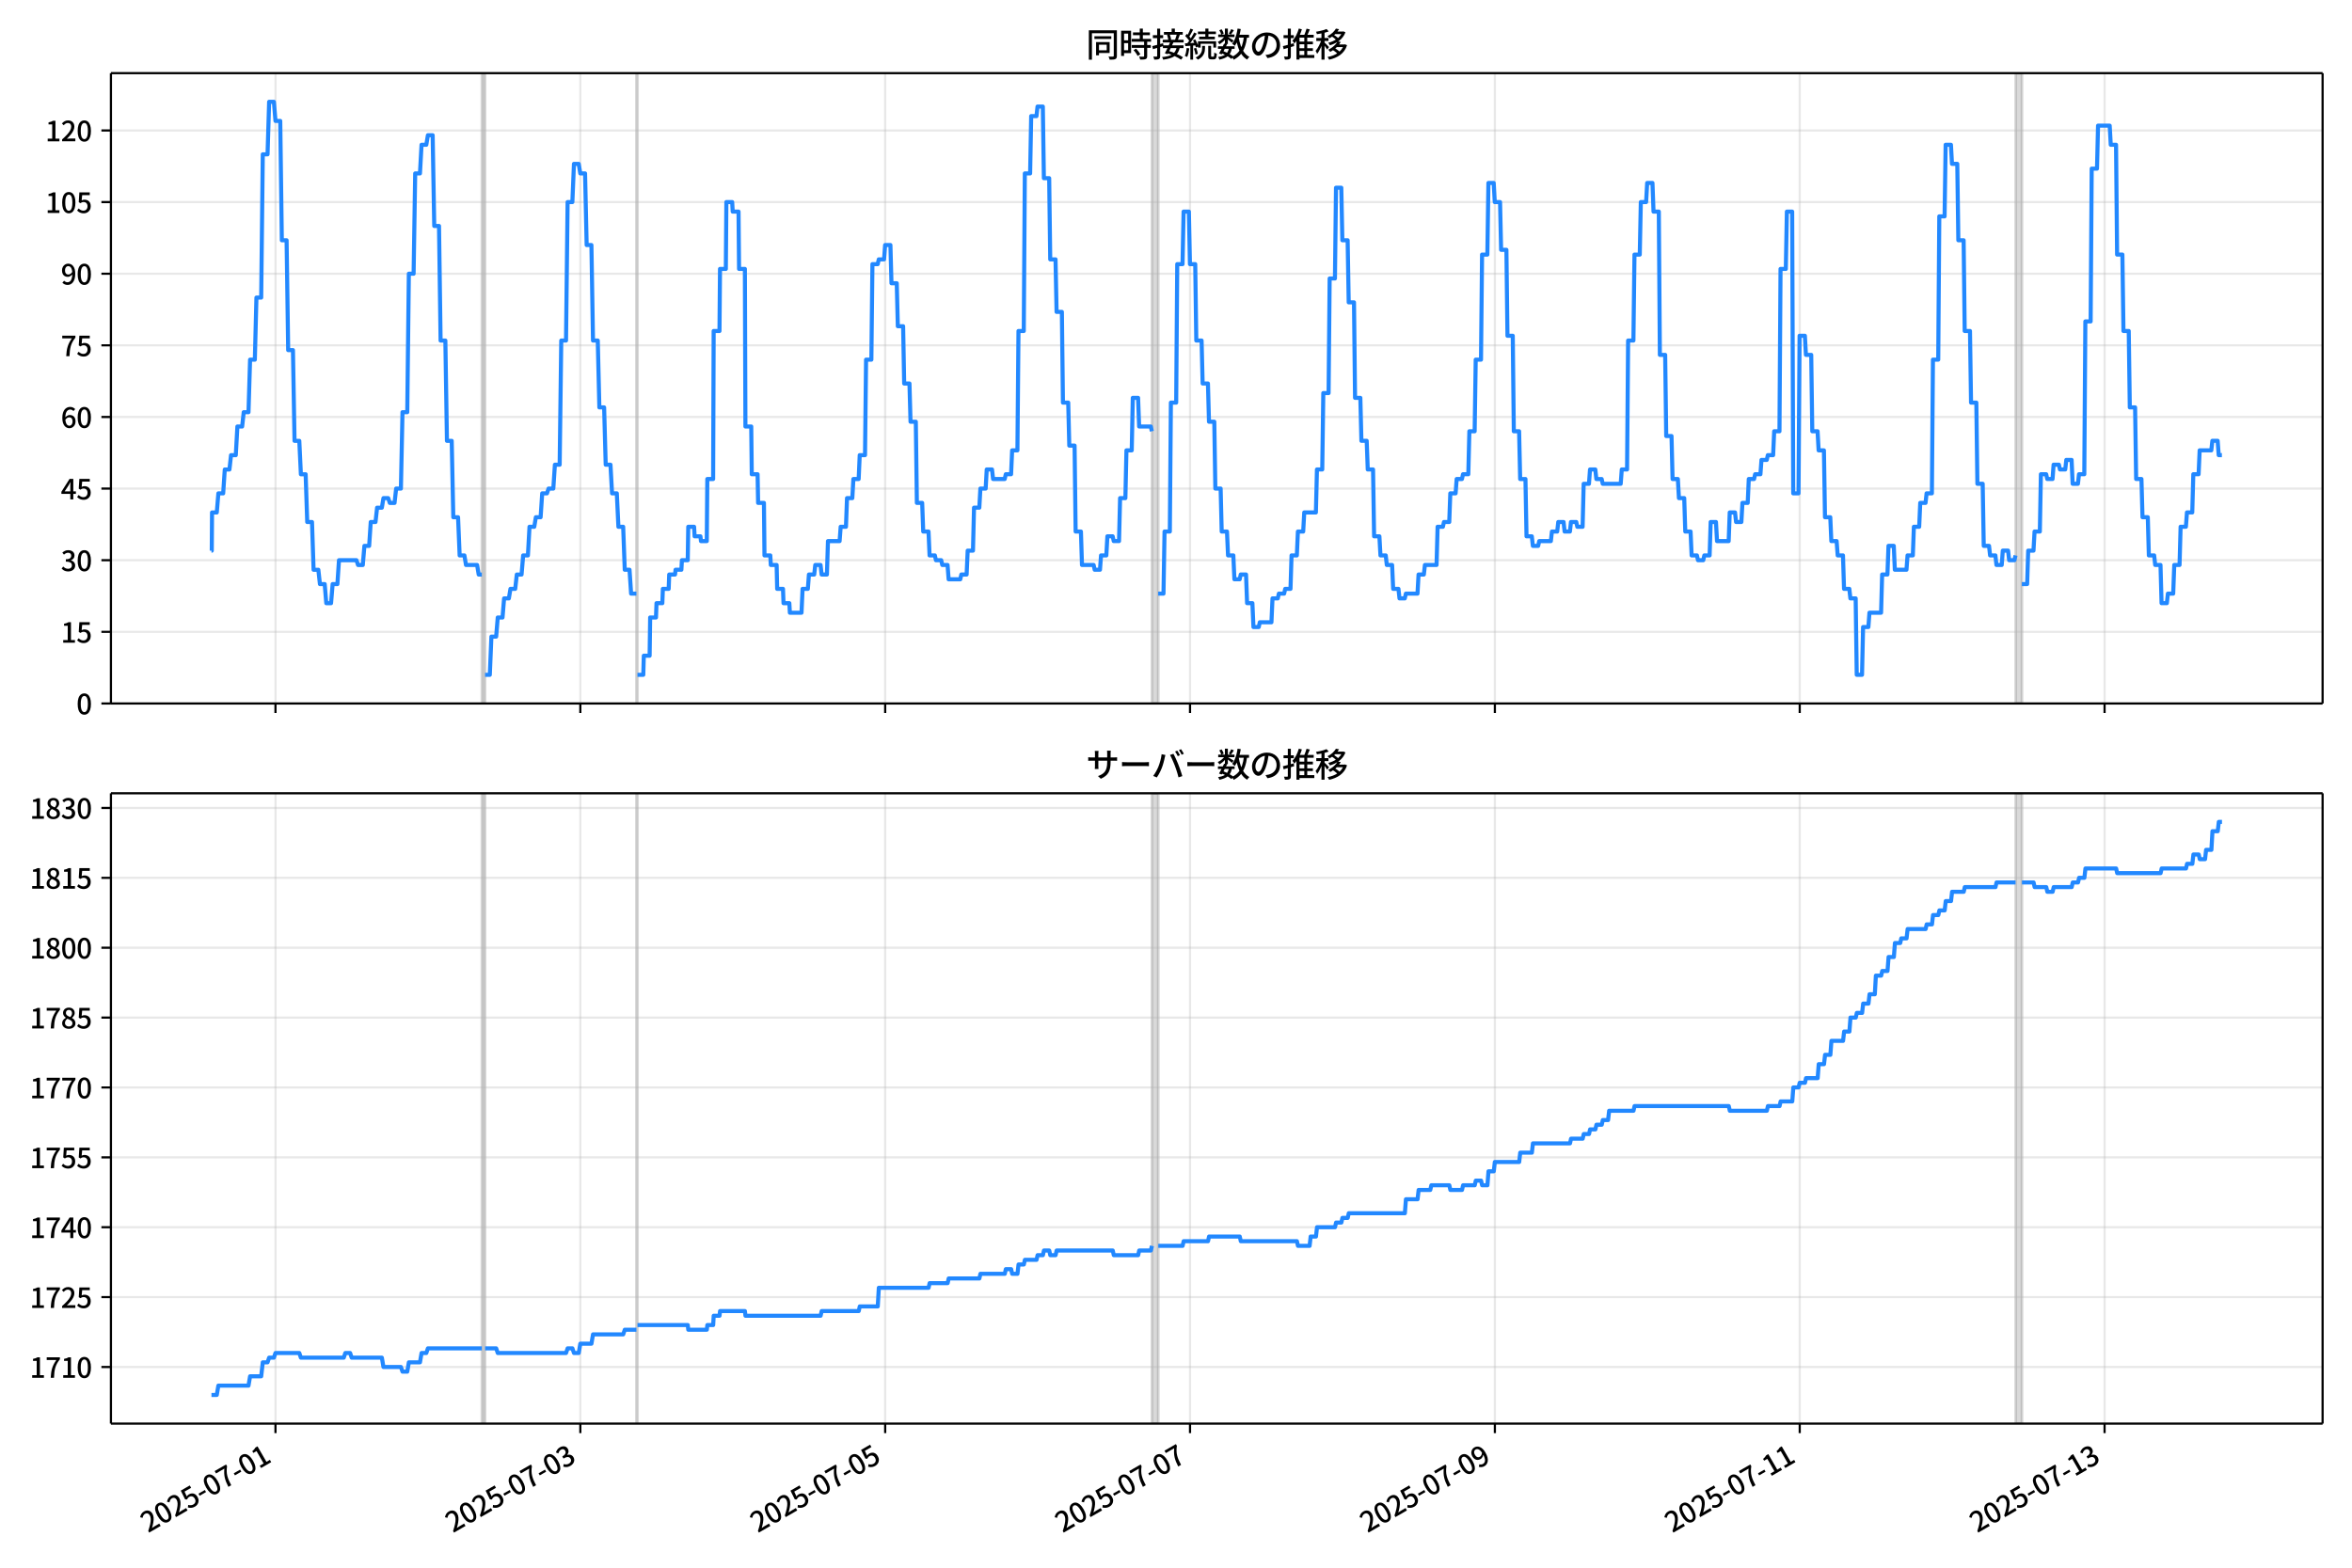 <!DOCTYPE svg  PUBLIC '-//W3C//DTD SVG 1.1//EN'  'http://www.w3.org/Graphics/SVG/1.1/DTD/svg11.dtd'>
<svg version="1.1" viewBox="0 0 864 576" xmlns="http://www.w3.org/2000/svg" xmlns:xlink="http://www.w3.org/1999/xlink">
 <defs>
  <style type="text/css">*{stroke-linejoin: round; stroke-linecap: butt}</style>
 </defs>
 <g id="aa">
  <g id="ab">
   <path d="m0 576h864v-576h-864z" fill="#fff"/>
  </g>
  <g id="ac">
   <g id="ad">
    <path d="m40.75 258.47h812.45v-231.59h-812.45z" fill="#fff"/>
   </g>
   <g id="ae">
    <path d="m177.02 258.47h1.167v-231.59h-1.167z" clip-path="url(#b)" fill="#808080" opacity=".3" stroke="#808080"/>
   </g>
   <g id="af">
    <path d="m233.79 258.47h.389v-231.59h-.389z" clip-path="url(#b)" fill="#808080" opacity=".3" stroke="#808080"/>
   </g>
   <g id="ag">
    <path d="m423.16 258.47h2.333v-231.59h-2.333z" clip-path="url(#b)" fill="#808080" opacity=".3" stroke="#808080"/>
   </g>
   <g id="ah">
    <path d="m740.45 258.47h2.333v-231.59h-2.333z" clip-path="url(#b)" fill="#808080" opacity=".3" stroke="#808080"/>
   </g>
   <g id="ai">
    <g id="aj">
     <g id="ak">
      <path d="m101.2 258.47v-231.59" clip-path="url(#b)" fill="none" stroke="#b0b0b0" stroke-linecap="square" stroke-opacity=".3" stroke-width=".8"/>
     </g>
     <g id="al">
      <defs>
       <path id="i" d="m0 0v3.5" stroke="#000" stroke-width=".8"/>
      </defs>
      <use x="101.198" y="258.468" stroke="#000000" stroke-width=".8" xlink:href="#i"/>
     </g>
    </g>
    <g id="am">
     <g id="an">
      <path d="m213.18 258.47v-231.59" clip-path="url(#b)" fill="none" stroke="#b0b0b0" stroke-linecap="square" stroke-opacity=".3" stroke-width=".8"/>
     </g>
     <g id="ao">
      <use x="213.184" y="258.468" stroke="#000000" stroke-width=".8" xlink:href="#i"/>
     </g>
    </g>
    <g id="ap">
     <g id="aq">
      <path d="m325.17 258.47v-231.59" clip-path="url(#b)" fill="none" stroke="#b0b0b0" stroke-linecap="square" stroke-opacity=".3" stroke-width=".8"/>
     </g>
     <g id="ar">
      <use x="325.169" y="258.468" stroke="#000000" stroke-width=".8" xlink:href="#i"/>
     </g>
    </g>
    <g id="as">
     <g id="at">
      <path d="m437.15 258.47v-231.59" clip-path="url(#b)" fill="none" stroke="#b0b0b0" stroke-linecap="square" stroke-opacity=".3" stroke-width=".8"/>
     </g>
     <g id="au">
      <use x="437.154" y="258.468" stroke="#000000" stroke-width=".8" xlink:href="#i"/>
     </g>
    </g>
    <g id="av">
     <g id="aw">
      <path d="m549.14 258.47v-231.59" clip-path="url(#b)" fill="none" stroke="#b0b0b0" stroke-linecap="square" stroke-opacity=".3" stroke-width=".8"/>
     </g>
     <g id="ax">
      <use x="549.139" y="258.468" stroke="#000000" stroke-width=".8" xlink:href="#i"/>
     </g>
    </g>
    <g id="ay">
     <g id="az">
      <path d="m661.12 258.47v-231.59" clip-path="url(#b)" fill="none" stroke="#b0b0b0" stroke-linecap="square" stroke-opacity=".3" stroke-width=".8"/>
     </g>
     <g id="ba">
      <use x="661.124" y="258.468" stroke="#000000" stroke-width=".8" xlink:href="#i"/>
     </g>
    </g>
    <g id="bb">
     <g id="bc">
      <path d="m773.11 258.47v-231.59" clip-path="url(#b)" fill="none" stroke="#b0b0b0" stroke-linecap="square" stroke-opacity=".3" stroke-width=".8"/>
     </g>
     <g id="bd">
      <use x="773.109" y="258.468" stroke="#000000" stroke-width=".8" xlink:href="#i"/>
     </g>
    </g>
   </g>
   <g id="be">
    <g id="bf">
     <g id="bg">
      <path d="m40.75 258.47h812.45" clip-path="url(#b)" fill="none" stroke="#b0b0b0" stroke-linecap="square" stroke-opacity=".3" stroke-width=".8"/>
     </g>
     <g id="bh">
      <defs>
       <path id="d" d="m0 0h-3.5" stroke="#000" stroke-width=".8"/>
      </defs>
      <use x="40.75" y="258.468" stroke="#000000" stroke-width=".8" xlink:href="#d"/>
     </g>
     <g id="bi">
      <!-- 0 -->
      <g transform="translate(28.05 262.45) scale(.1 -.1)">
       <defs>
        <path id="a" transform="scale(.016)" d="m1830-90q-460 0-806 275-346 276-535 823-188 547-188 1366 0 820 188 1357 189 538 535 803 346 266 806 266 461 0 800-269 340-269 528-803 189-534 189-1354 0-819-189-1366-188-547-528-823-339-275-800-275zm0 589q237 0 422 185 186 186 288 599 103 413 103 1091 0 679-103 1082-102 403-288 582-185 180-422 180-236 0-422-180-186-179-292-582-105-403-105-1082 0-678 105-1091 106-413 292-599 186-185 422-185z"/>
       </defs>
       <use xlink:href="#a"/>
      </g>
     </g>
    </g>
    <g id="bj">
     <g id="bk">
      <path d="m40.75 232.15h812.45" clip-path="url(#b)" fill="none" stroke="#b0b0b0" stroke-linecap="square" stroke-opacity=".3" stroke-width=".8"/>
     </g>
     <g id="bl">
      <use x="40.75" y="232.151" stroke="#000000" stroke-width=".8" xlink:href="#d"/>
     </g>
     <g id="bm">
      <!-- 15 -->
      <g transform="translate(22.35 236.14) scale(.1 -.1)">
       <defs>
        <path id="e" transform="scale(.016)" d="m544 0v608h1037v3277h-845v467q333 58 579 147 247 90 451 218h557v-4109h915v-608h-2694z"/>
        <path id="f" transform="scale(.016)" d="m1715-90q-365 0-653 90t-506 237q-217 147-383 307l352 480q134-134 294-246t361-183q202-70 452-70 262 0 473 118 212 119 333 346 122 227 122 541 0 460-247 716-246 256-649 256-224 0-384-64t-365-198l-365 237 141 2240h2387v-627h-1747l-109-1204q154 77 307 118 154 42 340 42 397 0 723-160t518-490q192-329 192-847 0-519-224-887t-586-560q-361-192-777-192z"/>
       </defs>
       <use xlink:href="#e"/>
       <use transform="translate(57)" xlink:href="#f"/>
      </g>
     </g>
    </g>
    <g id="bn">
     <g id="bo">
      <path d="m40.75 205.83h812.45" clip-path="url(#b)" fill="none" stroke="#b0b0b0" stroke-linecap="square" stroke-opacity=".3" stroke-width=".8"/>
     </g>
     <g id="bp">
      <use x="40.75" y="205.834" stroke="#000000" stroke-width=".8" xlink:href="#d"/>
     </g>
     <g id="bq">
      <!-- 30 -->
      <g transform="translate(22.35 209.82) scale(.1 -.1)">
       <defs>
        <path id="l" transform="scale(.016)" d="m1715-90q-371 0-656 90t-503 240q-217 150-377 323l359 474q211-205 479-359 269-153 634-153 269 0 467 92 199 93 311 266t112 423q0 256-125 451t-429 300q-304 106-835 106v551q467 0 732 105 266 106 384 291 119 186 119 423 0 307-192 489-192 183-531 183-269 0-503-119-233-118-438-316l-384 460q282 256 614 413 333 157 737 157 422 0 748-144 327-144 512-413 186-269 186-659 0-403-221-685-221-281-592-422v-26q269-70 490-227t349-400 128-557q0-422-215-726-214-304-573-468-358-163-787-163z"/>
       </defs>
       <use xlink:href="#l"/>
       <use transform="translate(57)" xlink:href="#a"/>
      </g>
     </g>
    </g>
    <g id="br">
     <g id="bs">
      <path d="m40.75 179.52h812.45" clip-path="url(#b)" fill="none" stroke="#b0b0b0" stroke-linecap="square" stroke-opacity=".3" stroke-width=".8"/>
     </g>
     <g id="bt">
      <use x="40.75" y="179.517" stroke="#000000" stroke-width=".8" xlink:href="#d"/>
     </g>
     <g id="bu">
      <!-- 45 -->
      <g transform="translate(22.35 183.5) scale(.1 -.1)">
       <defs>
        <path id="q" transform="scale(.016)" d="m2170 0v3072q0 192 12 457 13 266 20 458h-26q-90-179-183-365-92-185-195-364l-921-1415h2579v-576h-3328v493l1875 2957h858v-4717h-691z"/>
       </defs>
       <use xlink:href="#q"/>
       <use transform="translate(57)" xlink:href="#f"/>
      </g>
     </g>
    </g>
    <g id="bv">
     <g id="bw">
      <path d="m40.75 153.2h812.45" clip-path="url(#b)" fill="none" stroke="#b0b0b0" stroke-linecap="square" stroke-opacity=".3" stroke-width=".8"/>
     </g>
     <g id="bx">
      <use x="40.75" y="153.201" stroke="#000000" stroke-width=".8" xlink:href="#d"/>
     </g>
     <g id="by">
      <!-- 60 -->
      <g transform="translate(22.35 157.19) scale(.1 -.1)">
       <defs>
        <path id="x" transform="scale(.016)" d="m1971-90q-339 0-634 144-294 144-518 435-224 292-352 733-128 442-128 1044 0 678 147 1161 148 483 397 784 250 301 570 445t665 144q397 0 688-147 292-147 490-359l-403-448q-128 154-327 253-198 99-409 99-307 0-567-182-259-182-413-605-153-422-153-1145 0-608 115-1002t326-589q212-195 493-195 212 0 375 121 163 122 259 343t96 522q0 300-90 511-89 212-259 320-169 109-419 109-211 0-451-134t-458-461l-25 538q134 192 313 323t374 201q196 71 375 71 397 0 694-163 298-163 467-490 170-326 170-825 0-468-195-817-195-348-512-544-317-195-701-195z"/>
       </defs>
       <use xlink:href="#x"/>
       <use transform="translate(57)" xlink:href="#a"/>
      </g>
     </g>
    </g>
    <g id="bz">
     <g id="ca">
      <path d="m40.75 126.88h812.45" clip-path="url(#b)" fill="none" stroke="#b0b0b0" stroke-linecap="square" stroke-opacity=".3" stroke-width=".8"/>
     </g>
     <g id="cb">
      <use x="40.75" y="126.884" stroke="#000000" stroke-width=".8" xlink:href="#d"/>
     </g>
     <g id="cc">
      <!-- 75 -->
      <g transform="translate(22.35 130.87) scale(.1 -.1)">
       <defs>
        <path id="g" transform="scale(.016)" d="m1235 0q32 646 109 1187t224 1024 384 941 576 938h-2208v627h3027v-455q-409-512-665-989-256-476-397-969t-205-1053-90-1251h-755z"/>
       </defs>
       <use xlink:href="#g"/>
       <use transform="translate(57)" xlink:href="#f"/>
      </g>
     </g>
    </g>
    <g id="cd">
     <g id="ce">
      <path d="m40.75 100.57h812.45" clip-path="url(#b)" fill="none" stroke="#b0b0b0" stroke-linecap="square" stroke-opacity=".3" stroke-width=".8"/>
     </g>
     <g id="cf">
      <use x="40.75" y="100.567" stroke="#000000" stroke-width=".8" xlink:href="#d"/>
     </g>
     <g id="cg">
      <!-- 90 -->
      <g transform="translate(22.35 104.55) scale(.1 -.1)">
       <defs>
        <path id="p" transform="scale(.016)" d="m1562-90q-410 0-708 150-297 151-502 356l403 461q141-160 346-256t422-96q224 0 425 102 202 103 352 333 151 230 237 614 87 384 87 941 0 589-115 970t-323 563-496 182q-205 0-372-118-166-118-262-336t-96-525q0-301 86-512 87-211 259-323 173-112 417-112 224 0 460 141 237 141 448 461l32-544q-134-180-313-314t-371-208-384-74q-391 0-689 166-297 167-467 496-169 330-169 823 0 467 195 816t515 541 698 192q339 0 636-138 298-137 519-419 221-281 349-710t128-1018q0-691-141-1187t-391-807q-249-310-563-461-313-150-652-150z"/>
       </defs>
       <use xlink:href="#p"/>
       <use transform="translate(57)" xlink:href="#a"/>
      </g>
     </g>
    </g>
    <g id="ch">
     <g id="ci">
      <path d="m40.75 74.25h812.45" clip-path="url(#b)" fill="none" stroke="#b0b0b0" stroke-linecap="square" stroke-opacity=".3" stroke-width=".8"/>
     </g>
     <g id="cj">
      <use x="40.75" y="74.25" stroke="#000000" stroke-width=".8" xlink:href="#d"/>
     </g>
     <g id="ck">
      <!-- 105 -->
      <g transform="translate(16.65 78.235) scale(.1 -.1)">
       <use xlink:href="#e"/>
       <use transform="translate(57)" xlink:href="#a"/>
       <use transform="translate(114)" xlink:href="#f"/>
      </g>
     </g>
    </g>
    <g id="cl">
     <g id="cm">
      <path d="m40.75 47.933h812.45" clip-path="url(#b)" fill="none" stroke="#b0b0b0" stroke-linecap="square" stroke-opacity=".3" stroke-width=".8"/>
     </g>
     <g id="cn">
      <use x="40.75" y="47.933" stroke="#000000" stroke-width=".8" xlink:href="#d"/>
     </g>
     <g id="co">
      <!-- 120 -->
      <g transform="translate(16.65 51.919) scale(.1 -.1)">
       <defs>
        <path id="h" transform="scale(.016)" d="m282 0v429q697 621 1164 1136 468 515 701 956 234 442 234 826 0 256-87 451-86 196-262 301-176 106-445 106-275 0-506-151-230-150-422-368l-416 410q301 333 637 518 336 186 803 186 429 0 749-176t496-493 176-745q0-455-224-919t-615-935q-390-470-889-950 186 20 394 36t374 16h1184v-634h-3046z"/>
       </defs>
       <use xlink:href="#e"/>
       <use transform="translate(57)" xlink:href="#h"/>
       <use transform="translate(114)" xlink:href="#a"/>
      </g>
     </g>
    </g>
   </g>
   <g id="cp">
    <path d="m77.68 202.33h.111l.098-14.036h1.743l.585-7.018h1.767l.585-8.772h1.716l.583-5.263h1.75l.583-10.527h1.75l.583-5.263h1.75l.583-19.299h1.75l.583-22.808h1.75l.583-52.634h1.75l.583-19.299h1.75l.583 7.018h1.75l.583 43.861h1.75l.583 40.352h1.75l.583 33.335h1.75l.583 12.281h1.75l.583 17.545h1.75l.583 17.545h1.75l.583 5.263h1.75l.583 7.018h1.75l.583-7.018h1.75l.583-8.772h6.416l.583 1.754h1.75l.583-7.018h1.75l.583-8.772h1.75l.583-5.263h1.75l.583-3.509h1.75l.583 1.754h1.75l.583-5.263h1.75l.583-28.071h1.75l.583-50.879h1.75l.583-36.844h1.75l.583-10.527h1.75l.583-3.509h1.75l.583 33.335h1.75l.583 42.107h1.75l.583 36.844h1.75l.583 28.071h1.75l.583 14.036h1.75l.583 3.509h4.083l.583 3.509h1.167m1.167 36.844h1.75l.583-14.036h1.75l.583-7.018h1.75l.583-7.018h1.75l.583-3.509h1.75l.583-5.263h1.75l.583-7.018h1.75l.583-10.527h1.75l.583-3.509h1.75l.583-8.772h1.75l.583-1.754h1.75l.583-8.772h1.75l.583-45.616h1.75l.583-50.879h1.75l.583-14.036h1.75l.583 3.509h1.75l.583 26.317h1.75l.583 35.089h1.75l.583 24.562h1.75l.583 21.053h1.75l.583 10.527h1.75l.583 12.281h1.75l.583 15.79h1.75l.583 8.772h1.944m.389 29.826h2.139l.194-7.018h2.139l.194-14.036h2.139l.194-5.263h2.139l.194-5.263h2.139l.194-5.263h2.139l.194-1.754h2.139l.194-3.509h2.139l.194-12.281h2.139l.194 3.509h2.139l.194 1.754h2.139l.194-22.808h2.139l.194-54.388h2.139l.194-22.808h2.139l.194-24.562h2.139l.194 3.509h2.139l.194 21.053h2.139l.194 57.897h2.139l.194 17.545h2.139l.194 10.527h2.139l.194 19.299h2.139l.194 3.509h2.139l.194 8.772h2.139l.194 5.263h2.139l.194 3.509h4.277l.389-8.772h1.944l.389-5.263h1.944l.389-3.509h1.944l.389 3.509h1.944l.389-12.281h4.277l.389-5.263h1.944l.389-10.527h1.944l.389-7.018h1.944l.389-8.772h1.944l.389-35.089h1.944l.389-35.089h1.944l.389-1.754h1.944l.389-5.263h1.944l.389 14.036h1.944l.389 15.79h1.944l.389 21.053h1.944l.389 14.036h1.944l.389 29.826h1.944l.389 10.527h1.944l.389 8.772h1.944l.389 1.754h1.944l.389 1.754h1.944l.389 5.263h4.277l.389-1.754h1.944l.389-8.772h1.944l.389-15.79h1.944l.389-7.018h1.944l.389-7.018h1.944l.389 3.509h4.277l.389-1.754h1.944l.389-8.772h1.944l.389-43.861h1.944l.389-57.897h1.944l.389-21.053h1.944l.389-3.509h1.944l.389 26.317h1.944l.389 29.826h1.944l.389 19.299h1.944l.389 33.335h1.944l.389 15.79h1.944l.389 31.58h1.944l.389 12.281h4.277l.389 1.754h1.944l.389-5.263h1.944l.389-7.018h1.944l.389 1.754h1.944l.389-15.79h1.944l.389-17.545h1.944l.389-19.299h1.944l.389 10.527h4.277l.389 1.754m2.333 59.651h1.944l.389-22.808h1.944l.389-47.37h1.944l.389-50.879h1.944l.389-19.299h1.944l.389 19.299h1.944l.389 28.071h1.944l.389 15.79h1.944l.389 14.036h1.944l.389 24.562h1.944l.389 15.79h1.944l.389 8.772h1.944l.389 8.772h1.944l.389-1.754h1.944l.389 10.527h1.944l.389 8.772h1.944l.389-1.754h4.277l.389-8.772h1.944l.389-1.754h1.944l.389-1.754h1.944l.389-12.281h1.944l.389-8.772h1.944l.389-7.018h4.277l.389-15.79h1.944l.389-28.071h1.944l.389-42.107h1.944l.389-33.335h1.944l.389 19.299h1.944l.389 22.808h1.944l.389 35.089h1.944l.389 15.79h1.944l.389 10.527h1.944l.389 24.562h1.944l.389 7.018h1.944l.389 3.509h1.944l.389 8.772h1.944l.389 3.509h1.944l.389-1.754h4.277l.389-7.018h1.944l.389-3.509h4.277l.389-14.036h1.944l.389-1.754h1.944l.389-10.527h1.944l.389-5.263h1.944l.389-1.754h1.944l.389-15.79h1.944l.389-26.317h1.944l.389-38.598h1.944l.389-26.317h1.944l.389 7.018h1.944l.389 17.545h1.944l.389 31.58h1.944l.389 35.089h1.944l.389 17.545h1.944l.389 21.053h1.944l.389 3.509h1.944l.389-1.754h4.277l.389-3.509h1.944l.389-3.509h1.944l.389 3.509h1.944l.389-3.509h1.944l.389 1.754h1.944l.389-15.79h1.944l.389-5.263h1.944l.389 3.509h1.944l.389 1.754h6.61l.389-5.263h1.944l.389-47.37h1.944l.389-31.58h1.944l.389-19.299h1.944l.389-7.018h1.944l.389 10.527h1.944l.389 52.634h1.944l.389 29.826h1.944l.389 15.79h1.944l.389 7.018h1.944l.389 12.281h1.944l.389 8.772h1.944l.389 1.754h1.944l.389-1.754h1.944l.389-12.281h1.944l.389 7.018h4.277l.389-10.527h1.944l.389 3.509h1.944l.389-7.018h1.944l.389-8.772h1.944l.389-1.754h1.944l.389-5.263h1.944l.389-1.754h1.944l.389-8.772h1.944l.389-59.651h1.944l.389-21.053h1.944l.389 103.51h1.944l.389-57.897h1.944l.389 7.018h1.944l.389 28.071h1.944l.389 7.018h1.944l.389 24.562h1.944l.389 8.772h1.944l.389 5.263h1.944l.389 12.281h1.944l.389 3.509h1.944l.389 28.071h1.944l.389-17.545h1.944l.389-5.263h4.277l.389-14.036h1.944l.389-10.527h1.944l.389 8.772h4.277l.389-5.263h1.944l.389-10.527h1.944l.389-8.772h1.944l.389-3.509h1.944l.389-49.125h1.944l.389-52.634h1.944l.389-26.317h1.944l.389 7.018h1.944l.389 28.071h1.944l.389 33.335h1.944l.389 26.317h1.944l.389 29.826h1.944l.389 22.808h1.944l.389 3.509h1.944l.389 3.509h1.944l.389-5.263h1.944l.389 3.509h1.944l.389-1.754m2.333 10.527h1.944l.389-12.281h1.944l.389-7.018h1.944l.389-21.053h1.944l.389 1.754h1.944l.389-5.263h1.944l.389 1.754h1.944l.389-3.509h1.944l.389 8.772h1.944l.389-3.509h1.944l.389-56.142h1.944l.389-56.142h1.944l.389-15.79h4.277l.389 7.018h1.944l.389 40.352h1.944l.389 28.071h1.944l.389 28.071h1.944l.389 26.317h1.944l.389 14.036h1.944l.389 14.036h1.944l.389 3.509h1.944l.389 14.036h1.944l.389-3.509h1.944l.389-10.527h1.944l.389-14.036h1.944l.389-5.263h1.944l.389-14.036h1.944l.389-8.772h4.277l.389-3.509h1.944l.389 5.263h1.167v0" clip-path="url(#b)" fill="none" stroke="#28f" stroke-linecap="square" stroke-width="1.5"/>
   </g>
   <g id="cq">
    <path d="m40.75 258.47v-231.59" fill="none" stroke="#000" stroke-linecap="square" stroke-width=".8"/>
   </g>
   <g id="cr">
    <path d="m853.2 258.47v-231.59" fill="none" stroke="#000" stroke-linecap="square" stroke-width=".8"/>
   </g>
   <g id="cs">
    <path d="m40.75 258.47h812.45" fill="none" stroke="#000" stroke-linecap="square" stroke-width=".8"/>
   </g>
   <g id="ct">
    <path d="m40.75 26.88h812.45" fill="none" stroke="#000" stroke-linecap="square" stroke-width=".8"/>
   </g>
   <g id="cu">
    <!-- 同時接続数の推移 -->
    <g transform="translate(398.98 20.88) scale(.12 -.12)">
     <defs>
      <path id="w" transform="scale(.016)" d="m1587 3936h3232v-518h-3232v518zm320-1114h557v-2534h-557v2534zm301 0h2291v-2086h-2291v512h1734v1069h-1734v505zm-1683 2260h5113v-570h-4524v-5056h-589v5626zm4768 0h595v-4896q0-250-67-397t-227-218q-160-77-426-96t-675-19q-13 83-45 192t-77 218q-45 108-89 185 281-13 527-13 247 0 330 0 83 7 118 42 36 35 36 112v4890z"/>
      <path id="u" transform="scale(.016)" d="m2714 4672h3238v-525h-3238v525zm-244-1235h3712v-538h-3712v538zm20-1184h3635v-531h-3635v531zm1523 3155h595v-2310h-595v2310zm832-2451h589v-2823q0-230-61-364-61-135-227-199-167-70-423-86t-633-16q-20 121-78 285-57 163-121 284 275-6 509-9t310-3q77 6 106 28 29 23 29 93v2810zm-2023-1677 487 282q153-160 313-352t294-381q135-189 206-343l-519-313q-64 153-189 348-124 196-278 394-154 199-314 365zm-2086 3718h1619v-4281h-1619v544h1056v3187h-1056v550zm32-1843h1293v-537h-1293v537zm-320 1843h563v-4832h-563v4832z"/>
      <path id="v" transform="scale(.016)" d="m3866 5408h614v-870h-614v870zm-1479-653h3597v-518h-3597v518zm-230-1485h4e3v-518h-4e3v518zm825 922 519 102q64-160 121-342 58-182 96-352 39-170 45-304l-544-128q-6 134-42 313-35 180-83 365-48 186-112 346zm1856 109 589-71q-96-275-202-557-105-281-195-486l-518 77q58 147 122 329 64 183 118 372t86 336zm-2643-2106h3943v-518h-3943v518zm1408 685 602-115q-167-371-362-784t-390-797-362-685l-525 179q160 288 346 666t368 784 323 752zm-659-2157 358 403q352-102 733-240 381-137 752-304 371-166 697-336 327-169 558-329l-384-461q-218 160-532 336-313 176-685 345-371 170-755 323-384 154-742 263zm1894 1114 583-71q-122-550-353-944-230-393-604-662t-922-435q-547-167-1296-269-25 128-93 269-67 141-137 230 678 64 1168 192t819 349q330 221 531 550 202 330 304 791zm-4684 217q396 90 953 240 557 151 1120 311l77-544q-525-154-1053-311-528-156-963-284l-134 588zm121 2093h1965v-563h-1965v563zm819 1248h576v-5229q0-236-51-374t-192-208q-141-77-355-99-214-23-541-16-13 115-64 288t-109 294q205-6 381-6t234 0q64 0 92 28 29 29 29 93v5229z"/>
      <path id="t" transform="scale(.016)" d="m4058 5408h595v-1798h-595v1798zm-1415-563h3443v-499h-3443v499zm231-992h3008v-499h-3008v499zm-224-877h3475v-1203h-531v729h-2432v-729h-512v1203zm1964-877h551v-1881q0-122 22-157 23-35 106-35 25 0 92 0 68 0 135 0t99 0q51 0 83 54t45 224 19 515q90-70 234-131t259-93q-19-429-83-662-64-234-183-326-118-93-316-93-39 0-103 0t-134 0-138 0q-67 0-99 0-237 0-365 64t-176 218q-48 153-48 422v1881zm-1164-6h550v-455q0-243-48-528-48-284-186-579-137-294-409-572-272-279-727-503-70 90-192 208-121 118-230 195 416 205 665 438 250 234 371 474 122 240 164 467 42 228 42 413v442zm-2240 3309 524-192q-121-244-259-503-137-259-275-496t-259-416l-410 173q122 186 246 438 125 253 240 515 116 263 193 481zm716-743 500-230q-224-359-496-756-272-396-548-764-275-368-518-650l-358 205q179 211 377 483 199 272 387 569 189 298 358 592 170 295 298 551zm-1721-665 307 403q166-154 339-340 173-185 320-364t224-327l-326-460q-77 160-218 348-141 189-314 384-172 196-332 356zm1485-832 435 179q128-211 249-458 122-246 215-474 93-227 137-412l-473-211q-32 185-119 422-86 237-201 486-115 250-243 468zm-1530-583q422 26 998 54 576 29 1184 68l7-499q-570-45-1127-84-556-38-992-70l-70 531zm1702-992 436 135q121-276 214-596t118-556l-454-148q-26 237-112 563-86 327-202 602zm-1363 109 499-83q-57-455-163-897-105-441-253-748-51 32-134 73-83 42-170 83-86 42-144 62 148 294 234 697t131 813zm691 627h525v-2861h-525v2861z"/>
      <path id="n" transform="scale(.016)" d="m224 2022h3187v-499h-3187v499zm51 2247h3111v-487h-3111v487zm1127-1735 563-121q-154-320-333-672t-352-679q-173-326-326-582l-532 173q148 243 324 566t345 669q170 346 311 646zm934-832 563-64q-89-480-262-838t-461-614-701-432-976-298q-25 128-99 269t-157 237q659 102 1085 303 426 202 666 554t342 883zm422 3597 519-211q-147-218-298-436-150-217-278-377l-403 186q121 173 252 413 132 240 208 425zm-1203 109h563v-2957h-563v2957zm-1075-320 448 186q134-192 246-420 112-227 157-393l-467-211q-38 172-147 406t-237 432zm1094-1050 397-236q-160-263-400-529-240-265-519-489-278-224-553-378-51 103-141 237-89 135-179 218 269 109 534 294 266 186 493 416 228 231 368 467zm487-204q83-45 246-145 163-99 352-211t346-211 221-150l-327-423q-83 77-230 198-147 122-317 253-170 132-327 250-156 119-259 189l295 250zm1798 396h2311v-556h-2311v556zm115 1178 615-90q-103-640-263-1235t-384-1101q-224-505-512-889-44 57-134 134t-186 157-166 125q275 339 473 796 199 458 340 995 141 538 217 1108zm1223-1510 614-58q-147-1101-445-1940-297-838-813-1443-515-604-1321-1014-26 71-90 177-64 105-134 208-70 102-128 159 742 346 1212 880 471 535 730 1290 260 755 375 1741zm-1005-135q134-851 387-1597 253-745 659-1305 407-560 1002-874-70-57-154-150-83-93-154-189-70-96-121-179-633 371-1056 988-422 618-688 1434-265 816-425 1783l550 89zm-3309-3065 327 416q377-148 754-330 378-182 701-378 324-195 548-368l-416-435q-211 179-519 378-307 198-666 383-358 186-729 334z"/>
      <path id="s" transform="scale(.016)" d="m3686 4378q-64-493-163-1041-99-547-265-1084-192-653-432-1104t-522-688-595-237q-320 0-596 221-275 221-448 621-172 400-172 931 0 537 220 1017 221 480 611 851 391 372 909 583 519 211 1121 211 576 0 1040-186 464-185 793-515 330-329 502-771 173-441 173-941 0-672-278-1194-278-521-816-851-538-329-1318-444l-378 601q166 20 307 42t263 48q307 70 585 217 279 148 496 375 218 227 342 534 125 308 125 692t-122 713q-121 330-358 573-236 243-582 380-346 138-781 138-525 0-935-186-409-185-694-489-284-304-432-656-147-352-147-678 0-365 89-605 90-240 224-355 135-115 276-115t288 144 297 457q151 314 298 800 147 461 246 982 100 522 145 1021l684-12z"/>
      <path id="o" transform="scale(.016)" d="m2995 2925h2893v-519h-2893v519zm0-1280h2893v-519h-2893v519zm-64-1299h3232v-557h-3232v557zm1312 3577h563v-3763h-563v3763zm429 1466 634-141q-154-390-340-794-185-403-339-684l-512 140q103 199 208 458 106 259 195 528 90 269 154 493zm-1472 25 582-147q-153-518-371-1018-217-499-483-931t-573-758q-38 64-109 160-70 96-147 198-77 103-141 160 416 416 733 1034t509 1302zm128-1203h2720v-537h-2720v-4205h-582v4422l313 320h269zm-3174-2157q396 90 953 240 557 151 1120 311l77-544q-525-154-1053-311-528-156-963-284l-134 588zm121 2093h1965v-563h-1965v563zm819 1248h576v-5229q0-236-51-374t-192-208q-141-77-355-99-214-23-541-16-13 115-64 288t-109 294q205-6 381-6t234 0q64 0 92 28 29 29 29 93v5229z"/>
      <path id="m" transform="scale(.016)" d="m4051 5402 595-109q-281-493-729-941t-1107-806q-39 64-106 144t-141 153q-73 74-137 119 608 288 1011 678t614 762zm-77-557h1511v-493h-1863l352 493zm1293 0h109l109 25 384-179q-192-505-496-905t-695-701q-390-301-845-519-454-217-947-358-44 109-137 253t-176 227q448 109 867 294 419 186 777 445 359 259 631 592t419 730v96zm-1990-954 377 307q167-96 336-218 170-121 320-249 151-128 247-237l-397-332q-90 108-237 236t-317 259q-169 132-329 234zm1107-934 595-109q-307-538-803-1031-496-492-1232-876-38 64-102 144t-138 156q-74 77-138 116 455 217 807 483t604 554q253 288 407 563zm-90-589h1460v-506h-1818l358 506zm1268 0h121l109 26 384-167q-192-614-531-1075t-787-794q-448-332-983-553-534-221-1129-355-45 115-132 269-86 153-176 249 551 96 1043 285 493 189 903 473 410 285 714 669t464 883v90zm-2132-1056 410 339q186-102 384-237 198-134 371-275t282-269l-435-371q-103 128-270 272-166 144-361 288t-381 253zm-2150 3533h589v-5376h-589v5376zm-992-1242h2336v-569h-2336v569zm1024-224 365-160q-96-339-231-707-134-368-291-727-157-358-336-672-179-313-365-537-44 128-134 291t-160 272q173 192 339 457 167 266 323 570 157 304 282 618t208 595zm941 1946 416-467q-314-122-695-221-380-99-784-173-403-74-780-131-20 102-71 236-51 135-102 231 358 58 732 138 375 80 711 179t573 208zm-397-2579q58-45 179-170 122-125 266-266 144-140 259-265t160-183l-352-473q-58 102-157 255-99 154-218 317-118 164-227 311-108 147-185 237l275 237z"/>
     </defs>
     <use xlink:href="#w"/>
     <use transform="translate(100)" xlink:href="#u"/>
     <use transform="translate(200)" xlink:href="#v"/>
     <use transform="translate(300)" xlink:href="#t"/>
     <use transform="translate(400)" xlink:href="#n"/>
     <use transform="translate(500)" xlink:href="#s"/>
     <use transform="translate(600)" xlink:href="#o"/>
     <use transform="translate(700)" xlink:href="#m"/>
    </g>
   </g>
  </g>
  <g id="cv">
   <g id="cw">
    <path d="m40.75 523.06h812.45v-231.59h-812.45z" fill="#fff"/>
   </g>
   <g id="cx">
    <path d="m177.02 523.06h1.167v-231.59h-1.167z" clip-path="url(#c)" fill="#808080" opacity=".3" stroke="#808080"/>
   </g>
   <g id="cy">
    <path d="m233.79 523.06h.389v-231.59h-.389z" clip-path="url(#c)" fill="#808080" opacity=".3" stroke="#808080"/>
   </g>
   <g id="cz">
    <path d="m423.16 523.06h2.333v-231.59h-2.333z" clip-path="url(#c)" fill="#808080" opacity=".3" stroke="#808080"/>
   </g>
   <g id="da">
    <path d="m740.45 523.06h2.333v-231.59h-2.333z" clip-path="url(#c)" fill="#808080" opacity=".3" stroke="#808080"/>
   </g>
   <g id="db">
    <g id="dc">
     <g id="dd">
      <path d="m101.2 523.06v-231.59" clip-path="url(#c)" fill="none" stroke="#b0b0b0" stroke-linecap="square" stroke-opacity=".3" stroke-width=".8"/>
     </g>
     <g id="de">
      <use x="101.198" y="523.055" stroke="#000000" stroke-width=".8" xlink:href="#i"/>
     </g>
     <g id="df">
      <!-- 2025-07-01 -->
      <g transform="translate(54.409 563.33) rotate(-30) scale(.1 -.1)">
       <defs>
        <path id="j" transform="scale(.016)" d="m301 1536v544h1689v-544h-1689z"/>
       </defs>
       <use xlink:href="#h"/>
       <use transform="translate(57)" xlink:href="#a"/>
       <use transform="translate(114)" xlink:href="#h"/>
       <use transform="translate(171)" xlink:href="#f"/>
       <use transform="translate(228)" xlink:href="#j"/>
       <use transform="translate(263.7)" xlink:href="#a"/>
       <use transform="translate(320.7)" xlink:href="#g"/>
       <use transform="translate(377.7)" xlink:href="#j"/>
       <use transform="translate(413.4)" xlink:href="#a"/>
       <use transform="translate(470.4)" xlink:href="#e"/>
      </g>
     </g>
    </g>
    <g id="dg">
     <g id="dh">
      <path d="m213.18 523.06v-231.59" clip-path="url(#c)" fill="none" stroke="#b0b0b0" stroke-linecap="square" stroke-opacity=".3" stroke-width=".8"/>
     </g>
     <g id="di">
      <use x="213.184" y="523.055" stroke="#000000" stroke-width=".8" xlink:href="#i"/>
     </g>
     <g id="dj">
      <!-- 2025-07-03 -->
      <g transform="translate(166.39 563.33) rotate(-30) scale(.1 -.1)">
       <use xlink:href="#h"/>
       <use transform="translate(57)" xlink:href="#a"/>
       <use transform="translate(114)" xlink:href="#h"/>
       <use transform="translate(171)" xlink:href="#f"/>
       <use transform="translate(228)" xlink:href="#j"/>
       <use transform="translate(263.7)" xlink:href="#a"/>
       <use transform="translate(320.7)" xlink:href="#g"/>
       <use transform="translate(377.7)" xlink:href="#j"/>
       <use transform="translate(413.4)" xlink:href="#a"/>
       <use transform="translate(470.4)" xlink:href="#l"/>
      </g>
     </g>
    </g>
    <g id="dk">
     <g id="dl">
      <path d="m325.17 523.06v-231.59" clip-path="url(#c)" fill="none" stroke="#b0b0b0" stroke-linecap="square" stroke-opacity=".3" stroke-width=".8"/>
     </g>
     <g id="dm">
      <use x="325.169" y="523.055" stroke="#000000" stroke-width=".8" xlink:href="#i"/>
     </g>
     <g id="dn">
      <!-- 2025-07-05 -->
      <g transform="translate(278.38 563.33) rotate(-30) scale(.1 -.1)">
       <use xlink:href="#h"/>
       <use transform="translate(57)" xlink:href="#a"/>
       <use transform="translate(114)" xlink:href="#h"/>
       <use transform="translate(171)" xlink:href="#f"/>
       <use transform="translate(228)" xlink:href="#j"/>
       <use transform="translate(263.7)" xlink:href="#a"/>
       <use transform="translate(320.7)" xlink:href="#g"/>
       <use transform="translate(377.7)" xlink:href="#j"/>
       <use transform="translate(413.4)" xlink:href="#a"/>
       <use transform="translate(470.4)" xlink:href="#f"/>
      </g>
     </g>
    </g>
    <g id="do">
     <g id="dp">
      <path d="m437.15 523.06v-231.59" clip-path="url(#c)" fill="none" stroke="#b0b0b0" stroke-linecap="square" stroke-opacity=".3" stroke-width=".8"/>
     </g>
     <g id="dq">
      <use x="437.154" y="523.055" stroke="#000000" stroke-width=".8" xlink:href="#i"/>
     </g>
     <g id="dr">
      <!-- 2025-07-07 -->
      <g transform="translate(390.36 563.33) rotate(-30) scale(.1 -.1)">
       <use xlink:href="#h"/>
       <use transform="translate(57)" xlink:href="#a"/>
       <use transform="translate(114)" xlink:href="#h"/>
       <use transform="translate(171)" xlink:href="#f"/>
       <use transform="translate(228)" xlink:href="#j"/>
       <use transform="translate(263.7)" xlink:href="#a"/>
       <use transform="translate(320.7)" xlink:href="#g"/>
       <use transform="translate(377.7)" xlink:href="#j"/>
       <use transform="translate(413.4)" xlink:href="#a"/>
       <use transform="translate(470.4)" xlink:href="#g"/>
      </g>
     </g>
    </g>
    <g id="ds">
     <g id="dt">
      <path d="m549.14 523.06v-231.59" clip-path="url(#c)" fill="none" stroke="#b0b0b0" stroke-linecap="square" stroke-opacity=".3" stroke-width=".8"/>
     </g>
     <g id="du">
      <use x="549.139" y="523.055" stroke="#000000" stroke-width=".8" xlink:href="#i"/>
     </g>
     <g id="dv">
      <!-- 2025-07-09 -->
      <g transform="translate(502.35 563.33) rotate(-30) scale(.1 -.1)">
       <use xlink:href="#h"/>
       <use transform="translate(57)" xlink:href="#a"/>
       <use transform="translate(114)" xlink:href="#h"/>
       <use transform="translate(171)" xlink:href="#f"/>
       <use transform="translate(228)" xlink:href="#j"/>
       <use transform="translate(263.7)" xlink:href="#a"/>
       <use transform="translate(320.7)" xlink:href="#g"/>
       <use transform="translate(377.7)" xlink:href="#j"/>
       <use transform="translate(413.4)" xlink:href="#a"/>
       <use transform="translate(470.4)" xlink:href="#p"/>
      </g>
     </g>
    </g>
    <g id="dw">
     <g id="dx">
      <path d="m661.12 523.06v-231.59" clip-path="url(#c)" fill="none" stroke="#b0b0b0" stroke-linecap="square" stroke-opacity=".3" stroke-width=".8"/>
     </g>
     <g id="dy">
      <use x="661.124" y="523.055" stroke="#000000" stroke-width=".8" xlink:href="#i"/>
     </g>
     <g id="dz">
      <!-- 2025-07-11 -->
      <g transform="translate(614.33 563.33) rotate(-30) scale(.1 -.1)">
       <use xlink:href="#h"/>
       <use transform="translate(57)" xlink:href="#a"/>
       <use transform="translate(114)" xlink:href="#h"/>
       <use transform="translate(171)" xlink:href="#f"/>
       <use transform="translate(228)" xlink:href="#j"/>
       <use transform="translate(263.7)" xlink:href="#a"/>
       <use transform="translate(320.7)" xlink:href="#g"/>
       <use transform="translate(377.7)" xlink:href="#j"/>
       <use transform="translate(413.4)" xlink:href="#e"/>
       <use transform="translate(470.4)" xlink:href="#e"/>
      </g>
     </g>
    </g>
    <g id="ea">
     <g id="eb">
      <path d="m773.11 523.06v-231.59" clip-path="url(#c)" fill="none" stroke="#b0b0b0" stroke-linecap="square" stroke-opacity=".3" stroke-width=".8"/>
     </g>
     <g id="ec">
      <use x="773.109" y="523.055" stroke="#000000" stroke-width=".8" xlink:href="#i"/>
     </g>
     <g id="ed">
      <!-- 2025-07-13 -->
      <g transform="translate(726.32 563.33) rotate(-30) scale(.1 -.1)">
       <use xlink:href="#h"/>
       <use transform="translate(57)" xlink:href="#a"/>
       <use transform="translate(114)" xlink:href="#h"/>
       <use transform="translate(171)" xlink:href="#f"/>
       <use transform="translate(228)" xlink:href="#j"/>
       <use transform="translate(263.7)" xlink:href="#a"/>
       <use transform="translate(320.7)" xlink:href="#g"/>
       <use transform="translate(377.7)" xlink:href="#j"/>
       <use transform="translate(413.4)" xlink:href="#e"/>
       <use transform="translate(470.4)" xlink:href="#l"/>
      </g>
     </g>
    </g>
   </g>
   <g id="ee">
    <g id="ef">
     <g id="eg">
      <path d="m40.75 502.26h812.45" clip-path="url(#c)" fill="none" stroke="#b0b0b0" stroke-linecap="square" stroke-opacity=".3" stroke-width=".8"/>
     </g>
     <g id="eh">
      <use x="40.75" y="502.259" stroke="#000000" stroke-width=".8" xlink:href="#d"/>
     </g>
     <g id="ei">
      <!-- 1710 -->
      <g transform="translate(10.95 506.24) scale(.1 -.1)">
       <use xlink:href="#e"/>
       <use transform="translate(57)" xlink:href="#g"/>
       <use transform="translate(114)" xlink:href="#e"/>
       <use transform="translate(171)" xlink:href="#a"/>
      </g>
     </g>
    </g>
    <g id="ej">
     <g id="ek">
      <path d="m40.75 476.58h812.45" clip-path="url(#c)" fill="none" stroke="#b0b0b0" stroke-linecap="square" stroke-opacity=".3" stroke-width=".8"/>
     </g>
     <g id="el">
      <use x="40.75" y="476.584" stroke="#000000" stroke-width=".8" xlink:href="#d"/>
     </g>
     <g id="em">
      <!-- 1725 -->
      <g transform="translate(10.95 480.57) scale(.1 -.1)">
       <use xlink:href="#e"/>
       <use transform="translate(57)" xlink:href="#g"/>
       <use transform="translate(114)" xlink:href="#h"/>
       <use transform="translate(171)" xlink:href="#f"/>
      </g>
     </g>
    </g>
    <g id="en">
     <g id="eo">
      <path d="m40.75 450.91h812.45" clip-path="url(#c)" fill="none" stroke="#b0b0b0" stroke-linecap="square" stroke-opacity=".3" stroke-width=".8"/>
     </g>
     <g id="ep">
      <use x="40.75" y="450.909" stroke="#000000" stroke-width=".8" xlink:href="#d"/>
     </g>
     <g id="eq">
      <!-- 1740 -->
      <g transform="translate(10.95 454.89) scale(.1 -.1)">
       <use xlink:href="#e"/>
       <use transform="translate(57)" xlink:href="#g"/>
       <use transform="translate(114)" xlink:href="#q"/>
       <use transform="translate(171)" xlink:href="#a"/>
      </g>
     </g>
    </g>
    <g id="er">
     <g id="es">
      <path d="m40.75 425.23h812.45" clip-path="url(#c)" fill="none" stroke="#b0b0b0" stroke-linecap="square" stroke-opacity=".3" stroke-width=".8"/>
     </g>
     <g id="et">
      <use x="40.75" y="425.234" stroke="#000000" stroke-width=".8" xlink:href="#d"/>
     </g>
     <g id="eu">
      <!-- 1755 -->
      <g transform="translate(10.95 429.22) scale(.1 -.1)">
       <use xlink:href="#e"/>
       <use transform="translate(57)" xlink:href="#g"/>
       <use transform="translate(114)" xlink:href="#f"/>
       <use transform="translate(171)" xlink:href="#f"/>
      </g>
     </g>
    </g>
    <g id="ev">
     <g id="ew">
      <path d="m40.75 399.56h812.45" clip-path="url(#c)" fill="none" stroke="#b0b0b0" stroke-linecap="square" stroke-opacity=".3" stroke-width=".8"/>
     </g>
     <g id="ex">
      <use x="40.75" y="399.559" stroke="#000000" stroke-width=".8" xlink:href="#d"/>
     </g>
     <g id="ey">
      <!-- 1770 -->
      <g transform="translate(10.95 403.54) scale(.1 -.1)">
       <use xlink:href="#e"/>
       <use transform="translate(57)" xlink:href="#g"/>
       <use transform="translate(114)" xlink:href="#g"/>
       <use transform="translate(171)" xlink:href="#a"/>
      </g>
     </g>
    </g>
    <g id="ez">
     <g id="fa">
      <path d="m40.75 373.88h812.45" clip-path="url(#c)" fill="none" stroke="#b0b0b0" stroke-linecap="square" stroke-opacity=".3" stroke-width=".8"/>
     </g>
     <g id="fb">
      <use x="40.75" y="373.884" stroke="#000000" stroke-width=".8" xlink:href="#d"/>
     </g>
     <g id="fc">
      <!-- 1785 -->
      <g transform="translate(10.95 377.87) scale(.1 -.1)">
       <defs>
        <path id="k" transform="scale(.016)" d="m1830-90q-441 0-787 163-345 164-547 448-202 285-202 650 0 314 122 557t314 419 403 291v32q-256 186-442 458-185 272-185 643 0 365 176 640t480 425q304 151 694 151 410 0 704-160t457-439q164-278 164-649 0-237-96-448t-234-381q-137-169-291-278v-32q218-115 397-285 179-169 288-406t109-557q0-346-189-628-189-281-532-448-342-166-803-166zm314 2708q205 198 310 419 106 221 106 464 0 211-83 384t-247 272q-163 99-393 99-288 0-480-183-192-182-192-502 0-256 134-429 135-172 359-294t486-230zm-294-2170q236 0 418 89 183 90 285 253 103 164 103 388 0 211-90 367-89 157-246 272-157 116-368 215t-454 195q-244-173-398-426-153-252-153-553 0-237 118-416 119-179 324-282 205-102 461-102z"/>
       </defs>
       <use xlink:href="#e"/>
       <use transform="translate(57)" xlink:href="#g"/>
       <use transform="translate(114)" xlink:href="#k"/>
       <use transform="translate(171)" xlink:href="#f"/>
      </g>
     </g>
    </g>
    <g id="fd">
     <g id="fe">
      <path d="m40.75 348.21h812.45" clip-path="url(#c)" fill="none" stroke="#b0b0b0" stroke-linecap="square" stroke-opacity=".3" stroke-width=".8"/>
     </g>
     <g id="ff">
      <use x="40.75" y="348.209" stroke="#000000" stroke-width=".8" xlink:href="#d"/>
     </g>
     <g id="fg">
      <!-- 1800 -->
      <g transform="translate(10.95 352.19) scale(.1 -.1)">
       <use xlink:href="#e"/>
       <use transform="translate(57)" xlink:href="#k"/>
       <use transform="translate(114)" xlink:href="#a"/>
       <use transform="translate(171)" xlink:href="#a"/>
      </g>
     </g>
    </g>
    <g id="fh">
     <g id="fi">
      <path d="m40.75 322.53h812.45" clip-path="url(#c)" fill="none" stroke="#b0b0b0" stroke-linecap="square" stroke-opacity=".3" stroke-width=".8"/>
     </g>
     <g id="fj">
      <use x="40.75" y="322.534" stroke="#000000" stroke-width=".8" xlink:href="#d"/>
     </g>
     <g id="fk">
      <!-- 1815 -->
      <g transform="translate(10.95 326.52) scale(.1 -.1)">
       <use xlink:href="#e"/>
       <use transform="translate(57)" xlink:href="#k"/>
       <use transform="translate(114)" xlink:href="#e"/>
       <use transform="translate(171)" xlink:href="#f"/>
      </g>
     </g>
    </g>
    <g id="fl">
     <g id="fm">
      <path d="m40.75 296.86h812.45" clip-path="url(#c)" fill="none" stroke="#b0b0b0" stroke-linecap="square" stroke-opacity=".3" stroke-width=".8"/>
     </g>
     <g id="fn">
      <use x="40.75" y="296.859" stroke="#000000" stroke-width=".8" xlink:href="#d"/>
     </g>
     <g id="fo">
      <!-- 1830 -->
      <g transform="translate(10.95 300.84) scale(.1 -.1)">
       <use xlink:href="#e"/>
       <use transform="translate(57)" xlink:href="#k"/>
       <use transform="translate(114)" xlink:href="#l"/>
       <use transform="translate(171)" xlink:href="#a"/>
      </g>
     </g>
    </g>
   </g>
   <g id="fp">
    <path d="m77.68 512.53h1.951l.585-3.423h11.067l.583-3.423h4.083l.583-5.135h1.75l.583-1.712h1.75l.583-1.712h8.749l.583 1.712h15.748l.583-1.712h1.75l.583 1.712h11.082l.583 3.423h6.416l.583 1.712h1.75l.583-3.423h4.083l.583-3.423h1.75l.583-1.712h19.831m1.167 0h4.083l.583 1.712h25.08l.583-1.712h1.75l.583 1.712h1.75l.583-3.423h4.083l.583-3.423h11.082l.583-1.712h4.277m.389-1.712h18.47l.194 1.712h6.805l.194-1.712h2.139l.194-3.423h2.139l.194-1.712h9.138l.194 1.712h27.607l.389-1.712h13.609l.389-1.712h6.61l.389-6.847h18.275l.389-1.712h6.61l.389-1.712h11.276l.389-1.712h8.943l.389-1.712h1.944l.389 1.712h1.944l.389-3.423h1.944l.389-1.712h4.277l.389-1.712h1.944l.389-1.712h1.944l.389 1.712h1.944l.389-1.712h20.608l.389 1.712h8.943l.389-1.712h4.277l.389-1.712m2.333 0h8.943l.389-1.712h8.943l.389-1.712h11.276l.389 1.712h20.608l.389 1.712h4.277l.389-3.423h1.944l.389-3.423h6.61l.389-1.712h1.944l.389-1.712h1.944l.389-1.712h20.608l.389-5.135h4.277l.389-3.423h4.277l.389-1.712h6.61l.389 1.712h4.277l.389-1.712h4.277l.389-1.712h1.944l.389 1.712h1.944l.389-5.135h1.944l.389-3.423h8.943l.389-3.423h4.277l.389-3.423h13.609l.389-1.712h4.277l.389-1.712h1.944l.389-1.712h1.944l.389-1.712h1.944l.389-1.712h1.944l.389-3.423h8.943l.389-1.712h34.607l.389 1.712h13.609l.389-1.712h4.277l.389-1.712h4.277l.389-5.135h1.944l.389-1.712h1.944l.389-1.712h4.277l.389-5.135h1.944l.389-3.423h1.944l.389-5.135h4.277l.389-3.423h1.944l.389-5.135h1.944l.389-1.712h1.944l.389-3.423h1.944l.389-3.423h1.944l.389-6.847h1.944l.389-1.712h1.944l.389-5.135h1.944l.389-5.135h1.944l.389-1.712h1.944l.389-3.423h6.61l.389-1.712h1.944l.389-3.423h1.944l.389-1.712h1.944l.389-3.423h1.944l.389-3.423h4.277l.389-1.712h11.276l.389-1.712h6.999m2.333 0h4.277l.389 1.712h4.277l.389 1.712h1.944l.389-1.712h6.61l.389-1.712h1.944l.389-1.712h1.944l.389-3.423h11.276l.389 1.712h15.942l.389-1.712h8.943l.389-1.712h1.944l.389-3.423h1.944l.389 1.712h1.944l.389-3.423h1.944l.389-6.847h1.944l.389-3.423h1.167v0" clip-path="url(#c)" fill="none" stroke="#28f" stroke-linecap="square" stroke-width="1.5"/>
   </g>
   <g id="fq">
    <path d="m40.75 523.06v-231.59" fill="none" stroke="#000" stroke-linecap="square" stroke-width=".8"/>
   </g>
   <g id="fr">
    <path d="m853.2 523.06v-231.59" fill="none" stroke="#000" stroke-linecap="square" stroke-width=".8"/>
   </g>
   <g id="fs">
    <path d="m40.75 523.06h812.45" fill="none" stroke="#000" stroke-linecap="square" stroke-width=".8"/>
   </g>
   <g id="ft">
    <path d="m40.75 291.47h812.45" fill="none" stroke="#000" stroke-linecap="square" stroke-width=".8"/>
   </g>
   <g id="fu">
    <!-- サーバー数の推移 -->
    <g transform="translate(398.98 285.47) scale(.12 -.12)">
     <defs>
      <path id="z" transform="scale(.016)" d="m4685 2893q0-621-84-1111-83-489-288-877-204-387-569-691t-928-560l-544 512q448 167 781 371 333 205 550 503 218 298 323 739 106 442 106 1075v1620q0 192-10 339-9 147-22 217h723q-6-70-22-217t-16-339v-1581zm-2304 2086q-7-64-23-199-16-134-16-313v-2317q0-128 6-256 7-128 13-224 7-96 13-140h-710q6 44 12 140 7 96 13 221 7 125 7 259v2317q0 122-10 256-9 135-28 256h723zm-1978-1197q45-12 144-22t237-20q138-9 285-9h4217q237 0 394 13t246 26v-679q-76 7-240 13-163 6-393 6h-4224q-147 0-282-3-134-3-234-10-99-6-150-12v697z"/>
      <path id="r" transform="scale(.016)" d="m621 2854q109-6 265-16 157-9 339-16 183-6 349-6 128 0 352 0t509 0 598 0q314 0 624 0 311 0 586 0t486 0q212 0 327 0 230 0 416 16t301 22v-793q-109 6-308 19-198 13-409 13-109 0-324 0-214 0-489 0t-586 0q-310 0-624 0-313 0-598 0t-509 0-352 0q-262 0-525-10-262-9-428-22v793z"/>
      <path id="y" transform="scale(.016)" d="m4941 5037q83-109 176-269t182-320q90-160 154-288l-416-179q-96 192-240 448t-272 435l416 173zm723 275q83-122 182-282 100-160 196-317 96-156 153-271l-416-186q-102 205-246 454-144 250-279 429l410 173zm-4339-3360q102 262 201 556 100 295 183 612t144 630q61 314 93 602l723-147q-19-83-45-183-26-99-48-195t-42-166q-32-154-86-394t-131-512-164-551q-86-278-182-514-115-301-269-618-153-317-326-618-173-300-346-550l-697 294q301 397 563 874t429 880zm3155 198q-96 250-215 531-118 282-243 567-124 285-246 534-122 250-224 429l659 218q96-179 221-429t253-535q128-284 249-566 122-281 218-525 90-230 195-518 106-288 211-592 106-304 195-589 90-285 154-515l-729-237q-84 352-199 736t-240 768-259 723z"/>
     </defs>
     <use xlink:href="#z"/>
     <use transform="translate(100)" xlink:href="#r"/>
     <use transform="translate(200)" xlink:href="#y"/>
     <use transform="translate(300)" xlink:href="#r"/>
     <use transform="translate(400)" xlink:href="#n"/>
     <use transform="translate(500)" xlink:href="#s"/>
     <use transform="translate(600)" xlink:href="#o"/>
     <use transform="translate(700)" xlink:href="#m"/>
    </g>
   </g>
  </g>
 </g>
 <defs>
  <clipPath id="b">
   <rect x="40.75" y="26.88" width="812.45" height="231.59"/>
  </clipPath>
  <clipPath id="c">
   <rect x="40.75" y="291.47" width="812.45" height="231.59"/>
  </clipPath>
 </defs>
</svg>
